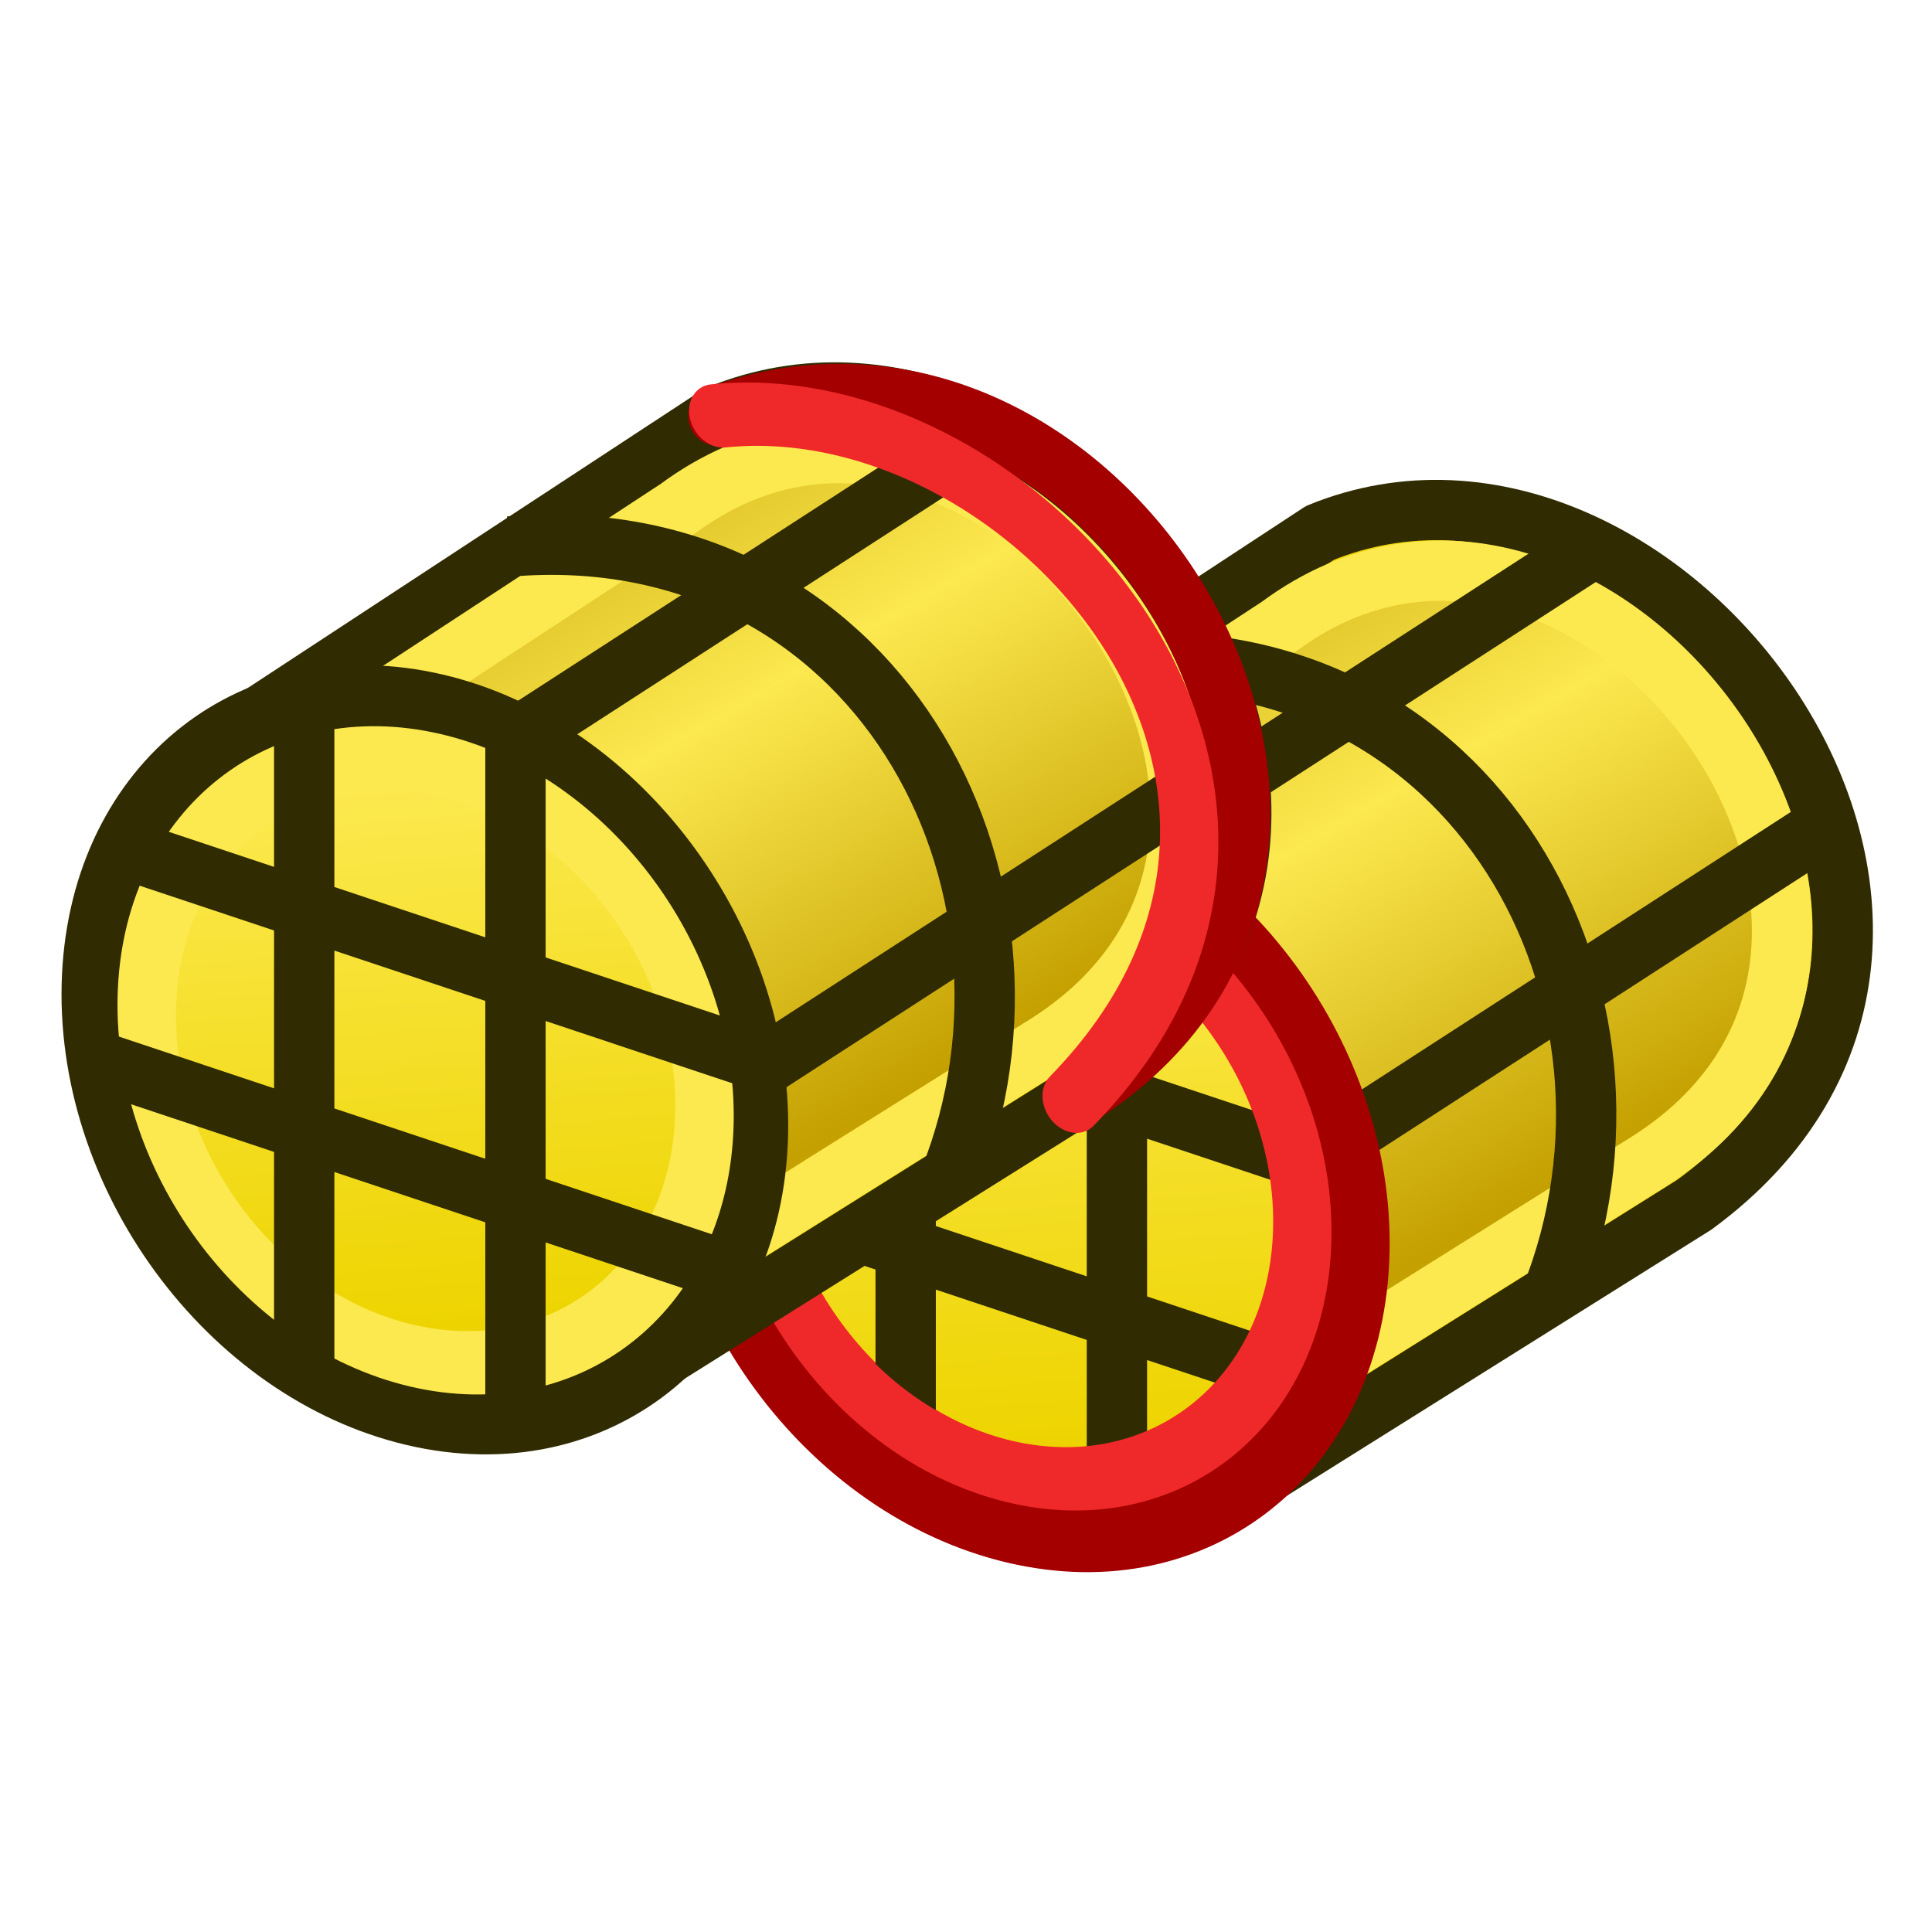 <svg xmlns="http://www.w3.org/2000/svg" xmlns:svg="http://www.w3.org/2000/svg" xmlns:xlink="http://www.w3.org/1999/xlink" id="svg2" width="64" height="64" version="1.1" viewBox="0 0 18.062 18.062"><defs id="defs847"><linearGradient id="linearGradient4090"><stop id="stop4092" offset="0" stop-color="#edd400" stop-opacity="1"/><stop id="stop4094" offset="1" stop-color="#fce94f" stop-opacity="1"/></linearGradient><linearGradient id="defitem29" x1="649.429" x2="655.352" y1="807.466" y2="485.909" gradientUnits="userSpaceOnUse"><stop id="stop92" offset="0" stop-color="#fff" stop-opacity="1"/><stop id="stop93" offset="1" stop-color="#fff" stop-opacity=".138"/></linearGradient><radialGradient id="defitem28" cx="1049.72" cy="345.56" r="1202.15" fx="1049.72" fy="345.56" gradientUnits="userSpaceOnUse"><stop id="stop89" offset="0" stop-color="#fff" stop-opacity="1"/><stop id="stop90" offset="1" stop-color="#a8a8a8" stop-opacity="1"/></radialGradient><linearGradient id="defitem30" x1="287.5" x2="980" y1="636.707" y2="636.707" gradientUnits="userSpaceOnUse"><stop id="stop95" offset="0" stop-color="#464646" stop-opacity="1"/><stop id="stop96" offset="1" stop-color="#c2c2c2" stop-opacity="1"/></linearGradient><linearGradient id="defitem27" x1="921.091" x2="985.982" y1="403.188" y2="317.447" gradientUnits="userSpaceOnUse"><stop id="stop86" offset="0" stop-color="#7e7e7e" stop-opacity="1"/><stop id="stop87" offset="1" stop-color="#e5e5e5" stop-opacity="1"/></linearGradient><linearGradient id="defitem26" x1="530.761" x2="293.37" y1="346.304" y2="360.275" gradientUnits="userSpaceOnUse"><stop id="stop83" offset="0" stop-color="#5f5f5f" stop-opacity="1"/><stop id="stop84" offset="1" stop-color="#e5e5e5" stop-opacity="1"/></linearGradient><linearGradient id="defitem25" x1="164.013" x2="308.75" y1="412.919" y2="337.61" gradientUnits="userSpaceOnUse"><stop id="stop80" offset="0" stop-color="#fff" stop-opacity="1"/><stop id="stop81" offset="1" stop-color="#bfbfbf" stop-opacity="1"/></linearGradient><linearGradient id="defitem24" x1="1094.25" x2="992.489" y1="270.854" y2="380.472" gradientUnits="userSpaceOnUse"><stop id="stop77" offset="0" stop-color="#6a6a6a" stop-opacity="1"/><stop id="stop78" offset="1" stop-color="#e6e6e6" stop-opacity="1"/></linearGradient><linearGradient id="defitem23" x1="1170.91" x2="1049.84" y1="476.465" y2="549.378" gradientUnits="userSpaceOnUse"><stop id="stop74" offset="0" stop-color="#5f5f5f" stop-opacity="1"/><stop id="stop75" offset="1" stop-color="#ebebeb" stop-opacity="1"/></linearGradient><linearGradient id="defitem22" x1="783.716" x2="576.149" y1="105.486" y2="313.276" gradientUnits="userSpaceOnUse"><stop id="stop71" offset="0" stop-color="#5a5a5a" stop-opacity="1"/><stop id="stop72" offset="1" stop-color="#c7c7c7" stop-opacity="1"/></linearGradient><linearGradient id="defitem21" x1="280.044" x2="128.055" y1="418.698" y2="484.716" gradientUnits="userSpaceOnUse"><stop id="stop68" offset="0" stop-color="#666" stop-opacity="1"/><stop id="stop69" offset="1" stop-color="#d8d8d8" stop-opacity="1"/></linearGradient><linearGradient id="defitem20" x1="129.687" x2="220" y1="636.954" y2="584.41" gradientUnits="userSpaceOnUse"><stop id="stop65" offset="0" stop-color="#fff" stop-opacity="1"/><stop id="stop66" offset="1" stop-color="#bbb" stop-opacity="1"/></linearGradient><linearGradient id="defitem19" x1="1048.72" x2="1127.98" y1="629.028" y2="583.753" gradientUnits="userSpaceOnUse"><stop id="stop62" offset="0" stop-color="#5e5e5e" stop-opacity="1"/><stop id="stop63" offset="1" stop-color="#ededed" stop-opacity="1"/></linearGradient><linearGradient id="defitem18" x1="370.022" x2="581.324" y1="387.273" y2="291.977" gradientUnits="userSpaceOnUse"><stop id="stop59" offset="0" stop-color="#636363" stop-opacity="1"/><stop id="stop60" offset="1" stop-color="#d6d6d6" stop-opacity="1"/></linearGradient><linearGradient id="defitem17" x1="732.156" x2="909.594" y1="351.939" y2="351.939" gradientUnits="userSpaceOnUse"><stop id="stop56" offset="0" stop-color="#676767" stop-opacity="1"/><stop id="stop57" offset="1" stop-color="#d3d3d3" stop-opacity="1"/></linearGradient><linearGradient id="defitem16" x1="1014.43" x2="1073.01" y1="494.713" y2="494.713" gradientUnits="userSpaceOnUse"><stop id="stop53" offset="0" stop-color="#666" stop-opacity="1"/><stop id="stop54" offset="1" stop-color="#dcdcdc" stop-opacity="1"/></linearGradient><linearGradient id="defitem15" x1="272.592" x2="193.277" y1="452.388" y2="516.37" gradientUnits="userSpaceOnUse"><stop id="stop50" offset="0" stop-color="#6e6e6e" stop-opacity="1"/><stop id="stop51" offset="1" stop-color="#d8d8d8" stop-opacity="1"/></linearGradient><radialGradient id="defitem14" cx="1037.22" cy="211.088" r="1164.28" fx="1037.22" fy="211.088" gradientUnits="userSpaceOnUse"><stop id="stop47" offset="0" stop-color="#fff" stop-opacity="1"/><stop id="stop48" offset="1" stop-color="#aaa" stop-opacity="1"/></radialGradient><linearGradient id="defitem13" x1="342.65" x2="379.241" y1="732.129" y2="686.83" gradientUnits="userSpaceOnUse"><stop id="stop44" offset="0" stop-color="#fff" stop-opacity="1"/><stop id="stop45" offset="1" stop-color="#989898" stop-opacity="1"/></linearGradient><radialGradient id="defitem12" cx="632.781" cy="484.409" r="540.279" fx="632.781" fy="484.409" gradientUnits="userSpaceOnUse"><stop id="stop41" offset="0" stop-color="#fff" stop-opacity="1"/><stop id="stop42" offset="1" stop-color="#ededed" stop-opacity="1"/></radialGradient><radialGradient id="radialGradient3901" cx="632.781" cy="484.409" r="540.279" fx="632.781" fy="484.409" gradientUnits="userSpaceOnUse" xlink:href="#defitem12"/><linearGradient id="linearGradient3903" x1="342.65" x2="379.241" y1="732.129" y2="686.83" gradientUnits="userSpaceOnUse" xlink:href="#defitem13"/><radialGradient id="radialGradient3905" cx="1037.22" cy="211.088" r="1164.28" fx="1037.22" fy="211.088" gradientUnits="userSpaceOnUse" xlink:href="#defitem14"/><linearGradient id="linearGradient3907" x1="272.592" x2="193.277" y1="452.388" y2="516.37" gradientUnits="userSpaceOnUse" xlink:href="#defitem15"/><linearGradient id="linearGradient3909" x1="1014.43" x2="1073.01" y1="494.713" y2="494.713" gradientUnits="userSpaceOnUse" xlink:href="#defitem16"/><linearGradient id="linearGradient3911" x1="732.156" x2="909.594" y1="351.939" y2="351.939" gradientUnits="userSpaceOnUse" xlink:href="#defitem17"/><linearGradient id="linearGradient3913" x1="370.022" x2="581.324" y1="387.273" y2="291.977" gradientUnits="userSpaceOnUse" xlink:href="#defitem18"/><linearGradient id="linearGradient3915" x1="1048.72" x2="1127.98" y1="629.028" y2="583.753" gradientUnits="userSpaceOnUse" xlink:href="#defitem19"/><linearGradient id="linearGradient3917" x1="129.687" x2="220" y1="636.954" y2="584.41" gradientUnits="userSpaceOnUse" xlink:href="#defitem20"/><linearGradient id="linearGradient3919" x1="280.044" x2="128.055" y1="418.698" y2="484.716" gradientUnits="userSpaceOnUse" xlink:href="#defitem21"/><linearGradient id="linearGradient3921" x1="783.716" x2="576.149" y1="105.486" y2="313.276" gradientUnits="userSpaceOnUse" xlink:href="#defitem22"/><linearGradient id="linearGradient3923" x1="1170.91" x2="1049.84" y1="476.465" y2="549.378" gradientUnits="userSpaceOnUse" xlink:href="#defitem23"/><linearGradient id="linearGradient3925" x1="1094.25" x2="992.489" y1="270.854" y2="380.472" gradientUnits="userSpaceOnUse" xlink:href="#defitem24"/><linearGradient id="linearGradient3927" x1="164.013" x2="308.75" y1="412.919" y2="337.61" gradientUnits="userSpaceOnUse" xlink:href="#defitem25"/><linearGradient id="linearGradient3929" x1="530.761" x2="293.37" y1="346.304" y2="360.275" gradientUnits="userSpaceOnUse" xlink:href="#defitem26"/><linearGradient id="linearGradient3931" x1="921.091" x2="985.982" y1="403.188" y2="317.447" gradientUnits="userSpaceOnUse" xlink:href="#defitem27"/><linearGradient id="linearGradient3933" x1="287.5" x2="980" y1="636.707" y2="636.707" gradientTransform="matrix(1,0,0,1.016,0,-11.739)" gradientUnits="userSpaceOnUse" xlink:href="#defitem30"/><radialGradient id="radialGradient3935" cx="1092.705" cy="64.845" r="1202.15" fx="1089.4" fy="64.845" gradientUnits="userSpaceOnUse" xlink:href="#defitem28"/><linearGradient id="linearGradient3937" x1="649.429" x2="655.352" y1="807.466" y2="485.909" gradientUnits="userSpaceOnUse" xlink:href="#defitem29"/><radialGradient id="radialGradient4283" cx="632.781" cy="484.409" r="540.279" fx="632.781" fy="484.409" gradientUnits="userSpaceOnUse" xlink:href="#defitem12"/><linearGradient id="linearGradient4285" x1="342.65" x2="379.241" y1="732.129" y2="686.83" gradientUnits="userSpaceOnUse" xlink:href="#defitem13"/><radialGradient id="radialGradient4287" cx="1037.22" cy="211.088" r="1164.28" fx="1037.22" fy="211.088" gradientUnits="userSpaceOnUse" xlink:href="#defitem14"/><linearGradient id="linearGradient4289" x1="272.592" x2="193.277" y1="452.388" y2="516.37" gradientUnits="userSpaceOnUse" xlink:href="#defitem15"/><linearGradient id="linearGradient4291" x1="1014.43" x2="1073.01" y1="494.713" y2="494.713" gradientUnits="userSpaceOnUse" xlink:href="#defitem16"/><linearGradient id="linearGradient4293" x1="732.156" x2="909.594" y1="351.939" y2="351.939" gradientUnits="userSpaceOnUse" xlink:href="#defitem17"/><linearGradient id="linearGradient4295" x1="370.022" x2="581.324" y1="387.273" y2="291.977" gradientUnits="userSpaceOnUse" xlink:href="#defitem18"/><linearGradient id="linearGradient4297" x1="1048.72" x2="1127.98" y1="629.028" y2="583.753" gradientUnits="userSpaceOnUse" xlink:href="#defitem19"/><linearGradient id="linearGradient4299" x1="129.687" x2="220" y1="636.954" y2="584.41" gradientUnits="userSpaceOnUse" xlink:href="#defitem20"/><linearGradient id="linearGradient4301" x1="280.044" x2="128.055" y1="418.698" y2="484.716" gradientUnits="userSpaceOnUse" xlink:href="#defitem21"/><linearGradient id="linearGradient4303" x1="783.716" x2="576.149" y1="105.486" y2="313.276" gradientUnits="userSpaceOnUse" xlink:href="#defitem22"/><linearGradient id="linearGradient4305" x1="1170.91" x2="1049.84" y1="476.465" y2="549.378" gradientUnits="userSpaceOnUse" xlink:href="#defitem23"/><linearGradient id="linearGradient4307" x1="1094.25" x2="992.489" y1="270.854" y2="380.472" gradientUnits="userSpaceOnUse" xlink:href="#defitem24"/><linearGradient id="linearGradient4309" x1="164.013" x2="308.75" y1="412.919" y2="337.61" gradientUnits="userSpaceOnUse" xlink:href="#defitem25"/><linearGradient id="linearGradient4311" x1="530.761" x2="293.37" y1="346.304" y2="360.275" gradientUnits="userSpaceOnUse" xlink:href="#defitem26"/><linearGradient id="linearGradient4313" x1="921.091" x2="985.982" y1="403.188" y2="317.447" gradientUnits="userSpaceOnUse" xlink:href="#defitem27"/><linearGradient id="linearGradient4315" x1="287.5" x2="980" y1="636.707" y2="636.707" gradientTransform="matrix(1,0,0,1.016,0,-11.739)" gradientUnits="userSpaceOnUse" xlink:href="#defitem30"/><radialGradient id="radialGradient4317" cx="1092.705" cy="64.845" r="1202.15" fx="1089.4" fy="64.845" gradientUnits="userSpaceOnUse" xlink:href="#defitem28"/><linearGradient id="linearGradient4319" x1="649.429" x2="655.352" y1="807.466" y2="485.909" gradientUnits="userSpaceOnUse" xlink:href="#defitem29"/><radialGradient id="radialGradient3705" cx="148.883" cy="81.87" r="19.467" fx="148.883" fy="81.87" gradientTransform="matrix(1.385,-0.051,0.037,0.999,-60.392,7.704)" gradientUnits="userSpaceOnUse" xlink:href="#linearGradient3377"/><linearGradient id="linearGradient3377"><stop id="stop3379" offset="0" stop-color="#faff2b" stop-opacity="1"/><stop id="stop3381" offset="1" stop-color="#fa0" stop-opacity="1"/></linearGradient><radialGradient id="radialGradient3703" cx="135.383" cy="97.37" r="19.467" fx="135.383" fy="97.37" gradientTransform="matrix(0.974,0.225,-0.462,2.002,48.488,-127.999)" gradientUnits="userSpaceOnUse" xlink:href="#linearGradient3377"/><linearGradient id="linearGradient3029"><stop id="stop3031" offset="0" stop-color="#faff2b" stop-opacity="1"/><stop id="stop3033" offset="1" stop-color="#fa0" stop-opacity="1"/></linearGradient><radialGradient id="radialGradient3047" cx="135.383" cy="97.37" r="19.467" fx="135.383" fy="97.37" gradientTransform="matrix(0.974,0.225,-0.462,2.002,48.488,-127.999)" gradientUnits="userSpaceOnUse" xlink:href="#linearGradient3377"/><radialGradient id="radialGradient3172" cx="148.883" cy="81.87" r="19.467" fx="148.883" fy="81.87" gradientTransform="matrix(1.385,-0.051,0.037,0.999,-60.392,7.704)" gradientUnits="userSpaceOnUse" xlink:href="#linearGradient3377"/><radialGradient id="radialGradient3174" cx="135.383" cy="97.37" r="19.467" fx="135.383" fy="97.37" gradientTransform="matrix(0.974,0.225,-0.462,2.002,48.488,-127.999)" gradientUnits="userSpaceOnUse" xlink:href="#linearGradient3377"/><linearGradient id="linearGradient3377-2"><stop id="stop3379-0" offset="0" stop-color="#faff2b" stop-opacity="1"/><stop id="stop3381-8" offset="1" stop-color="#fa0" stop-opacity="1"/></linearGradient><linearGradient id="linearGradient3191"><stop id="stop3193" offset="0" stop-color="#faff2b" stop-opacity="1"/><stop id="stop3195" offset="1" stop-color="#fa0" stop-opacity="1"/></linearGradient><radialGradient id="radialGradient3172-9" cx="148.883" cy="81.87" r="19.467" fx="148.883" fy="81.87" gradientTransform="matrix(1.385,-0.051,0.037,0.999,-60.392,7.704)" gradientUnits="userSpaceOnUse" xlink:href="#linearGradient3377"/><radialGradient id="radialGradient3174-7" cx="135.383" cy="97.37" r="19.467" fx="135.383" fy="97.37" gradientTransform="matrix(0.974,0.225,-0.462,2.002,48.488,-127.999)" gradientUnits="userSpaceOnUse" xlink:href="#linearGradient3377"/><linearGradient id="linearGradient3865" x1="32.558" x2="26.302" y1="32.918" y2="12.207" gradientUnits="userSpaceOnUse" xlink:href="#linearGradient3859"/><linearGradient id="linearGradient3859"><stop id="stop3861" offset="0" stop-color="#edd400" stop-opacity="1"/><stop id="stop3863" offset="1" stop-color="#fce94f" stop-opacity="1"/></linearGradient><linearGradient id="linearGradient3857" x1="-11" x2="-18" y1="26" y2="14" gradientTransform="matrix(0.282,0,0,0.282,19.191,2.822)" gradientUnits="userSpaceOnUse" spreadMethod="reflect" xlink:href="#linearGradient3851"/><linearGradient id="linearGradient3851"><stop id="stop3853" offset="0" stop-color="#c4a000" stop-opacity="1"/><stop id="stop3855" offset="1" stop-color="#fce94f" stop-opacity="1"/></linearGradient><linearGradient id="linearGradient3865-3" x1="32.558" x2="26.302" y1="32.918" y2="12.207" gradientUnits="userSpaceOnUse" xlink:href="#linearGradient3859-6"/><linearGradient id="linearGradient3859-6"><stop id="stop3861-7" offset="0" stop-color="#edd400" stop-opacity="1"/><stop id="stop3863-5" offset="1" stop-color="#fce94f" stop-opacity="1"/></linearGradient><linearGradient id="linearGradient3865-2" x1="32.558" x2="26.302" y1="32.918" y2="12.207" gradientUnits="userSpaceOnUse" xlink:href="#linearGradient3859-9"/><linearGradient id="linearGradient3859-9"><stop id="stop3861-1" offset="0" stop-color="#edd400" stop-opacity="1"/><stop id="stop3863-2" offset="1" stop-color="#fce94f" stop-opacity="1"/></linearGradient><linearGradient id="linearGradient3857-7" x1="-11" x2="-18" y1="26" y2="14" gradientTransform="matrix(0.282,0,0,0.282,7.338,8.467)" gradientUnits="userSpaceOnUse" spreadMethod="reflect" xlink:href="#linearGradient3851-0"/><linearGradient id="linearGradient3851-0"><stop id="stop3853-9" offset="0" stop-color="#c4a000" stop-opacity="1"/><stop id="stop3855-3" offset="1" stop-color="#fce94f" stop-opacity="1"/></linearGradient><linearGradient id="linearGradient4096" x1="35.684" x2="31.545" y1="30.385" y2="12.888" gradientUnits="userSpaceOnUse" xlink:href="#linearGradient4090"/><linearGradient id="linearGradient4098" x1="-11" x2="-18" y1="26" y2="14" gradientTransform="matrix(0.282,0,0,0.282,7.338,8.467)" gradientUnits="userSpaceOnUse" spreadMethod="reflect" xlink:href="#linearGradient3851-0"/><linearGradient id="linearGradient3865-28" x1="32.558" x2="26.302" y1="32.918" y2="12.207" gradientUnits="userSpaceOnUse" xlink:href="#linearGradient3859-97"/><linearGradient id="linearGradient3859-97"><stop id="stop3861-3" offset="0" stop-color="#edd400" stop-opacity="1"/><stop id="stop3863-6" offset="1" stop-color="#fce94f" stop-opacity="1"/></linearGradient><linearGradient id="linearGradient3857-1" x1="-11" x2="-18" y1="26" y2="14" gradientTransform="matrix(0.282,0,0,0.282,5.08,3.104)" gradientUnits="userSpaceOnUse" spreadMethod="reflect" xlink:href="#linearGradient3851-2"/><linearGradient id="linearGradient3851-2"><stop id="stop3853-93" offset="0" stop-color="#c4a000" stop-opacity="1"/><stop id="stop3855-1" offset="1" stop-color="#fce94f" stop-opacity="1"/></linearGradient><linearGradient id="linearGradient4223" x1="-11" x2="-18" y1="26" y2="14" gradientTransform="matrix(0.282,0,0,0.282,5.08,3.104)" gradientUnits="userSpaceOnUse" spreadMethod="reflect" xlink:href="#linearGradient3851-2"/><linearGradient id="linearGradient4225" x1="32.558" x2="26.302" y1="32.918" y2="12.207" gradientUnits="userSpaceOnUse" xlink:href="#linearGradient3859-97"/></defs><path id="path3063" fill="#edd400" stroke="#302b00" stroke-linecap="butt" stroke-linejoin="round" stroke-opacity="1" stroke-width=".564" d="M 7.762,7.986 12.34,4.982 c 3.201,-1.31 6.979,3.728 3.5,6.281 l -4.43,2.777 z"/><path id="path3063-3" fill="url(#linearGradient3857)" fill-opacity="1" stroke="#fce94f" stroke-linecap="butt" stroke-linejoin="round" stroke-opacity="1" stroke-width=".564" d="M 7.457,8.807 11.957,5.858 c 2.925,-2.172 6.758,2.999 3.389,5.044 l -4.43,2.777 z"/><path id="path3875-5" fill="none" stroke="#302b00" stroke-linecap="butt" stroke-linejoin="miter" stroke-opacity="1" stroke-width=".564" d="m 10.386,6.209 c 3.387,-0.282 5.241,3.104 4.112,5.927"/><path id="path3895" fill="none" stroke="#302b00" stroke-linecap="butt" stroke-linejoin="miter" stroke-opacity="1" stroke-width=".564" d="M 10.16,8.184 14.958,5.08"/><path id="path3895-6" fill="none" stroke="#302b00" stroke-linecap="butt" stroke-linejoin="miter" stroke-opacity="1" stroke-width=".564" d="M 12.418,10.724 17.216,7.62"/><g id="g3031" transform="matrix(0.26,0.061,-0.013,0.276,5.89,5.954)"><path id="path3011" fill="#ef2929" stroke="#a40000" stroke-linecap="round" stroke-linejoin="round" stroke-miterlimit="4" stroke-width="2.096" d="m 44,22 c 0,6.627 -5.373,12 -12,12 -6.627,0 -12,-5.373 -12,-12 0,-6.627 5.373,-12 12,-12 6.627,0 12,5.373 12,12 z" transform="translate(-17,-7)"/><path id="path3011-3" fill="url(#linearGradient3865)" fill-opacity="1" stroke="#ef2929" stroke-linecap="round" stroke-linejoin="round" stroke-miterlimit="4" stroke-width="2.515" d="m 44,22 c 0,6.627 -5.373,12 -12,12 -6.627,0 -12,-5.373 -12,-12 0,-6.627 5.373,-12 12,-12 6.627,0 12,5.373 12,12 z" transform="matrix(0.833,0,0,0.833,-11.667,-3.333)"/></g><path id="path3867" fill="none" stroke="#302b00" stroke-linecap="butt" stroke-linejoin="miter" stroke-opacity="1" stroke-width=".564" d="m 10.442,7.902 0,6.491"/><path id="path3869" fill="none" stroke="#302b00" stroke-linecap="butt" stroke-linejoin="miter" stroke-opacity="1" stroke-width=".564" d="m 8.467,7.902 0,5.927"/><path id="path3871" fill="none" stroke="#302b00" stroke-linecap="butt" stroke-linejoin="miter" stroke-opacity="1" stroke-width=".564" d="M 6.773,9.031 12.7,11.007"/><path id="path3873" fill="none" stroke="#302b00" stroke-linecap="butt" stroke-linejoin="miter" stroke-opacity="1" stroke-width=".564" d="M 6.491,11.007 12.418,12.982"/><g id="g3031-3" fill="none" transform="matrix(0.26,0.061,-0.013,0.276,5.871,5.947)"><path id="path3011-5" fill="none" stroke="#a40000" stroke-linecap="round" stroke-linejoin="round" stroke-miterlimit="4" stroke-width="2.096" d="m 44,22 c 0,6.627 -5.373,12 -12,12 -6.627,0 -12,-5.373 -12,-12 0,-6.627 5.373,-12 12,-12 6.627,0 12,5.373 12,12 z" transform="translate(-17,-7)"/><path id="path3011-3-6" fill="none" stroke="#ef2929" stroke-linecap="round" stroke-linejoin="round" stroke-miterlimit="4" stroke-width="2.515" d="m 44,22 c 0,6.627 -5.373,12 -12,12 -6.627,0 -12,-5.373 -12,-12 0,-6.627 5.373,-12 12,-12 6.627,0 12,5.373 12,12 z" transform="matrix(0.833,0,0,0.833,-11.667,-3.333)"/></g><g id="g4208" transform="translate(8.488,-1.382)"><path id="path3063-9" fill="#edd400" stroke="#302b00" stroke-linecap="butt" stroke-linejoin="round" stroke-opacity="1" stroke-width=".564" d="M -6.35,8.268 -1.771,5.265 c 3.201,-1.31 6.979,3.728 3.5,6.281 l -4.43,2.777 z"/><path id="path3063-3-4" fill="url(#linearGradient4223)" fill-opacity="1" stroke="#fce94f" stroke-linecap="butt" stroke-linejoin="round" stroke-opacity="1" stroke-width=".564" d="M -6.655,9.089 -2.154,6.14 C 0.771,3.968 4.604,9.139 1.236,11.184 l -4.43,2.777 z"/><path id="path3875-5-7" fill="none" stroke="#302b00" stroke-linecap="butt" stroke-linejoin="miter" stroke-opacity="1" stroke-width=".564" d="M -3.725,6.491 C -0.339,6.209 1.516,9.596 0.387,12.418"/><path id="path3895-8" fill="none" stroke="#302b00" stroke-linecap="butt" stroke-linejoin="miter" stroke-opacity="1" stroke-width=".564" d="M -3.951,8.467 0.847,5.362"/><path id="path3895-6-4" fill="none" stroke="#302b00" stroke-linecap="butt" stroke-linejoin="miter" stroke-opacity="1" stroke-width=".564" d="M -1.693,11.571 3.104,8.467"/><path id="path3011-0" fill="#fce94f" stroke="#302b00" stroke-linecap="round" stroke-linejoin="round" stroke-miterlimit="4" stroke-width="2.096" d="m 44,22 c 0,6.627 -5.373,12 -12,12 -6.627,0 -12,-5.373 -12,-12 0,-6.627 5.373,-12 12,-12 6.627,0 12,5.373 12,12 z" transform="matrix(0.26,0.061,-0.013,0.276,-12.55,3.266)"/><path id="path3011-3-3" fill="url(#linearGradient4225)" fill-opacity="1" stroke="#fce94f" stroke-linecap="round" stroke-linejoin="round" stroke-miterlimit="4" stroke-width="2.515" d="m 44,22 c 0,6.627 -5.373,12 -12,12 -6.627,0 -12,-5.373 -12,-12 0,-6.627 5.373,-12 12,-12 6.627,0 12,5.373 12,12 z" transform="matrix(0.217,0.051,-0.011,0.23,-11.211,4.603)"/><path id="path4184" fill="none" stroke="#a40000" stroke-dasharray="none" stroke-linecap="round" stroke-linejoin="miter" stroke-miterlimit="4" stroke-opacity="1" stroke-width="1.998" d="M -6.286,18.686 C 6.486,14.029 17.914,32.971 6,41" transform="matrix(0.282,0,0,0.282,0,-5e-7)"/><path id="path4184-6" fill="none" stroke="#ef2929" stroke-dasharray="none" stroke-linecap="round" stroke-linejoin="miter" stroke-miterlimit="4" stroke-opacity="1" stroke-width="2.094" d="M 24.356,-8.882 C 35.151,-12.327 48.442,-1.626 38.072,11.3" transform="matrix(0.26,0.061,-0.013,0.276,-8.221,6.236)"/><path id="path3867-6" fill="none" stroke="#302b00" stroke-linecap="butt" stroke-linejoin="miter" stroke-opacity="1" stroke-width=".564" d="m -3.669,8.184 0,6.491"/><path id="path3869-1" fill="none" stroke="#302b00" stroke-linecap="butt" stroke-linejoin="miter" stroke-opacity="1" stroke-width=".564" d="m -5.644,8.184 0,5.927"/><path id="path3871-0" fill="none" stroke="#302b00" stroke-linecap="butt" stroke-linejoin="miter" stroke-opacity="1" stroke-width=".564" d="m -7.338,9.313 5.927,1.976"/><path id="path3873-6" fill="none" stroke="#302b00" stroke-linecap="butt" stroke-linejoin="miter" stroke-opacity="1" stroke-width=".564" d="m -7.62,11.289 5.927,1.976"/></g></svg>